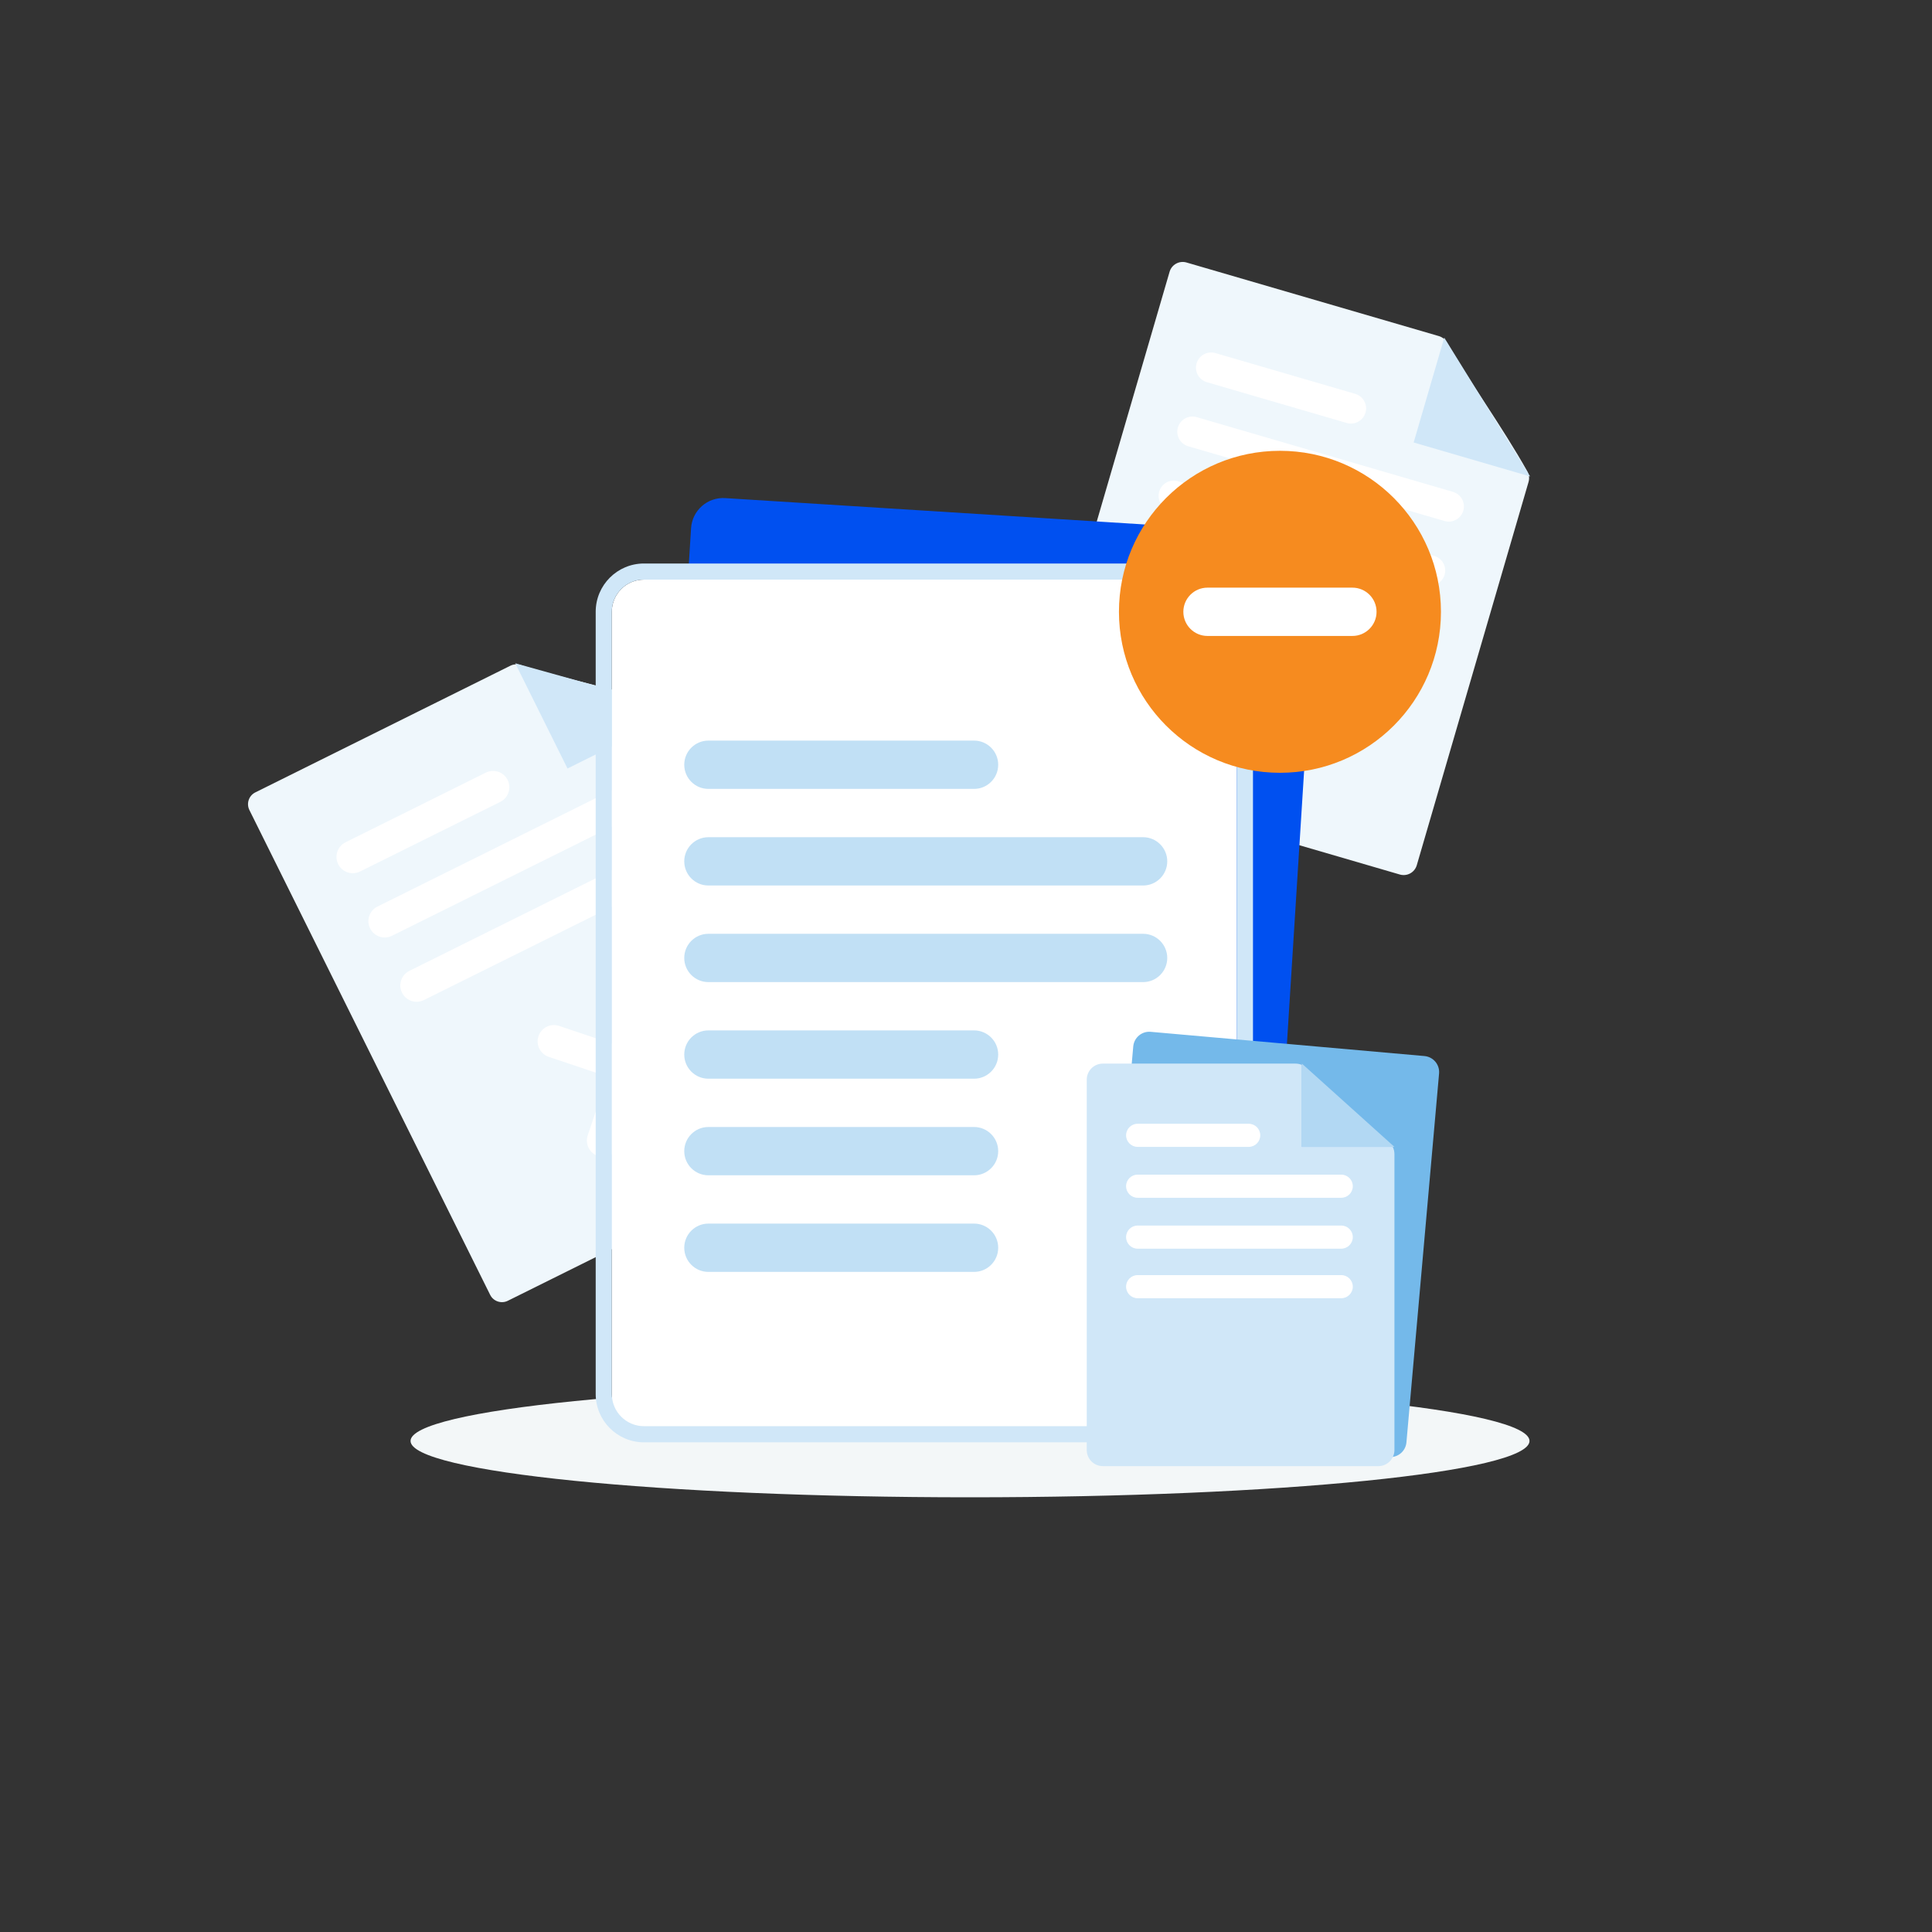 <svg width="240" height="240" viewBox="0 0 240 240" fill="none" xmlns="http://www.w3.org/2000/svg">
<rect x="0" y="0" width="240" height="240" fill="#333333" stroke="none"/>
<path d="M30.981 100.628C30.578 99.818 30.909 98.835 31.719 98.433L63.4 82.699C63.789 82.506 64.237 82.476 64.651 82.609C69.925 84.299 77.718 85.869 84.371 88.04C84.784 88.175 85.125 88.475 85.319 88.865C93.527 105.394 99.773 117.97 109.16 136.872C109.563 137.682 109.234 138.669 108.424 139.071L63.084 161.588C62.274 161.99 61.291 161.66 60.888 160.849L30.981 100.628Z" fill="#EFF7FC"/>
<path d="M70.497 95.464L64.008 82.397L85.015 88.254L70.497 95.464Z" fill="#D0E7F8"/>
<path d="M42.011 107.349C41.513 106.346 41.922 105.13 42.924 104.632L60.346 95.98C61.349 95.482 62.565 95.891 63.062 96.894C63.56 97.896 63.151 99.112 62.149 99.61L44.727 108.262C43.724 108.76 42.508 108.351 42.011 107.349Z" fill="white"/>
<path d="M83.053 123.891C83.409 122.831 82.839 121.682 81.778 121.325C80.717 120.968 79.568 121.539 79.212 122.599L76.757 129.898L69.459 127.444C68.398 127.087 67.249 127.658 66.892 128.719C66.536 129.779 67.106 130.928 68.167 131.285L75.465 133.74L73.01 141.037C72.653 142.098 73.224 143.247 74.285 143.603C75.346 143.96 76.495 143.389 76.851 142.329L79.306 135.031L86.604 137.486C87.665 137.843 88.814 137.272 89.171 136.212C89.528 135.151 88.957 134.002 87.896 133.645L80.598 131.19L83.053 123.891Z" fill="white"/>
<path d="M45.977 115.334C45.479 114.331 45.888 113.115 46.89 112.618L78.831 96.755C79.833 96.257 81.049 96.666 81.547 97.669C82.045 98.671 81.636 99.887 80.633 100.385L48.693 116.247C47.69 116.745 46.474 116.336 45.977 115.334Z" fill="white"/>
<path d="M49.941 123.319C49.444 122.317 49.853 121.101 50.855 120.603L82.796 104.74C83.798 104.243 85.014 104.652 85.512 105.654C86.01 106.656 85.6 107.872 84.598 108.37L52.658 124.232C51.655 124.73 50.439 124.321 49.941 123.319Z" fill="white"/>
<path d="M145.29 33.762C145.552 32.863 146.494 32.346 147.393 32.608L178.734 41.748C179.166 41.874 179.528 42.166 179.751 42.557C182.286 47.012 186.578 52.941 189.74 58.574C189.96 58.966 190.009 59.434 189.883 59.866C185.103 76.258 181.457 88.759 175.998 107.48C175.735 108.38 174.793 108.899 173.893 108.636L129.037 95.555C128.137 95.293 127.62 94.351 127.883 93.451L145.29 33.762Z" fill="#EFF7FC"/>
<path d="M175.611 54.968L179.409 41.945L190.081 59.188L175.611 54.968Z" fill="#D0E7F8"/>
<path d="M148.644 45.142C148.935 44.143 149.981 43.569 150.98 43.86L168.345 48.924C169.344 49.216 169.917 50.262 169.626 51.261C169.335 52.26 168.289 52.833 167.29 52.542L149.925 47.478C148.926 47.187 148.352 46.141 148.644 45.142Z" fill="white"/>
<path d="M154.748 76.178C154.247 75.266 153.102 74.931 152.19 75.432C151.277 75.932 150.943 77.078 151.444 77.99L154.887 84.268L148.609 87.712C147.697 88.212 147.363 89.357 147.863 90.269C148.363 91.182 149.509 91.516 150.421 91.016L156.699 87.572L160.142 93.849C160.642 94.762 161.787 95.096 162.7 94.595C163.612 94.095 163.946 92.95 163.446 92.037L160.003 85.76L166.281 82.318C167.193 81.817 167.527 80.672 167.027 79.76C166.526 78.847 165.381 78.513 164.468 79.014L158.191 82.456L154.748 76.178Z" fill="white"/>
<path d="M146.324 53.1C146.615 52.102 147.661 51.528 148.66 51.819L180.495 61.103C181.494 61.395 182.068 62.441 181.776 63.439C181.485 64.438 180.439 65.012 179.44 64.721L147.605 55.437C146.606 55.145 146.032 54.099 146.324 53.1Z" fill="white"/>
<path d="M144.001 61.059C144.293 60.06 145.339 59.487 146.338 59.778L178.173 69.062C179.172 69.353 179.745 70.399 179.454 71.398C179.163 72.397 178.117 72.971 177.118 72.68L145.283 63.396C144.284 63.104 143.71 62.058 144.001 61.059Z" fill="white"/>
<path d="M190 179C190 182.866 158.884 186 120.5 186C82.116 186 51 182.866 51 179C51 175.134 82.116 172 120.5 172C158.884 172 190 175.134 190 179Z" fill="#F3F7F8"/>
<path d="M85.847 65.616C85.985 63.411 87.885 61.736 90.09 61.875L159.849 66.264C162.053 66.403 163.728 68.303 163.59 70.508L157.467 167.821C157.328 170.026 155.428 171.701 153.223 171.562L83.464 167.173C81.26 167.034 79.585 165.134 79.724 162.93L85.847 65.616Z" fill="#0050F0"/>
<path d="M76 76C76 73.791 77.791 72 80 72H149.65C151.859 72 153.65 73.791 153.65 76V173.171C153.65 175.38 151.859 177.171 149.65 177.171H80C77.791 177.171 76 175.38 76 173.171V76Z" fill="white"/>
<path fill-rule="evenodd" clip-rule="evenodd" d="M80 70H149.65C152.963 70 155.65 72.686 155.65 76V173.171C155.65 176.485 152.963 179.171 149.65 179.171H80C76.686 179.171 74 176.485 74 173.171V76C74 72.686 76.686 70 80 70ZM80 72C77.791 72 76 73.791 76 76V173.171C76 175.38 77.791 177.171 80 177.171H149.65C151.859 177.171 153.65 175.38 153.65 173.171V76C153.65 73.791 151.859 72 149.65 72H80Z" fill="#D0E7F8"/>
<path d="M85 95C85 93.343 86.343 92 88 92H121C122.657 92 124 93.343 124 95C124 96.657 122.657 98 121 98H88C86.343 98 85 96.657 85 95Z" fill="#C1E0F5"/>
<path d="M85 107C85 105.343 86.343 104 88 104H142C143.657 104 145 105.343 145 107C145 108.657 143.657 110 142 110H88C86.343 110 85 108.657 85 107Z" fill="#C1E0F5"/>
<path d="M85 119C85 117.343 86.343 116 88 116H142C143.657 116 145 117.343 145 119C145 120.657 143.657 122 142 122H88C86.343 122 85 120.657 85 119Z" fill="#C1E0F5"/>
<path d="M85 131C85 129.343 86.343 128 88 128H121C122.657 128 124 129.343 124 131C124 132.657 122.657 134 121 134H88C86.343 134 85 132.657 85 131Z" fill="#C1E0F5"/>
<path d="M85 143C85 141.343 86.343 140 88 140H121C122.657 140 124 141.343 124 143C124 144.657 122.657 146 121 146H88C86.343 146 85 144.657 85 143Z" fill="#C1E0F5"/>
<path d="M85 155C85 153.343 86.343 152 88 152H121C122.657 152 124 153.343 124 155C124 156.657 122.657 158 121 158H88C86.343 158 85 156.657 85 155Z" fill="#C1E0F5"/>
<path d="M140.777 129.992C140.875 128.891 141.846 128.078 142.946 128.176L176.952 131.186C178.052 131.284 178.865 132.255 178.767 133.355L174.711 179.18C174.613 180.28 173.642 181.093 172.542 180.996L138.536 177.985C137.436 177.888 136.623 176.917 136.72 175.817L140.777 129.992Z" fill="#74B9EA"/>
<path d="M137 132.124C135.895 132.124 135 133.019 135 134.124L135 180.128C135 181.232 135.895 182.128 137 182.128H171.222C172.326 182.128 173.222 181.229 173.222 180.124L173.222 143.365C173.222 143.05 173.148 142.744 173.011 142.469H161.727V132.288C161.477 132.181 161.205 132.124 160.927 132.124L137 132.124Z" fill="#D0E7F8"/>
<path d="M161.727 142.469L161.726 132.125L173.222 142.47L161.727 142.469Z" fill="#B2D8F3"/>
<path d="M139.886 141.034C139.886 140.24 140.529 139.597 141.323 139.597H155.117C155.911 139.597 156.554 140.24 156.554 141.034C156.554 141.827 155.911 142.47 155.117 142.47H141.323C140.529 142.47 139.886 141.827 139.886 141.034Z" fill="white"/>
<path d="M139.886 147.355C139.886 146.562 140.529 145.918 141.323 145.918H166.612C167.406 145.918 168.049 146.562 168.049 147.355C168.049 148.149 167.406 148.792 166.612 148.792H141.323C140.529 148.792 139.886 148.149 139.886 147.355Z" fill="white"/>
<path d="M139.886 153.679C139.886 152.885 140.529 152.242 141.323 152.242H166.612C167.406 152.242 168.049 152.885 168.049 153.679C168.049 154.472 167.406 155.116 166.612 155.116H141.323C140.529 155.116 139.886 154.472 139.886 153.679Z" fill="white"/>
<path d="M139.886 159.835C139.886 159.041 140.529 158.398 141.323 158.398H166.612C167.406 158.398 168.049 159.041 168.049 159.835C168.049 160.628 167.406 161.272 166.612 161.272H141.323C140.529 161.272 139.886 160.628 139.886 159.835Z" fill="white"/>
<path d="M179 76C179 87.046 170.046 96 159 96C147.954 96 139 87.046 139 76C139 64.954 147.954 56 159 56C170.046 56 179 64.954 179 76Z" fill="#F68B1F"/>
<path d="M147 76C147 74.343 148.343 73 150 73H168C169.657 73 171 74.343 171 76C171 77.657 169.657 79 168 79H150C148.343 79 147 77.657 147 76Z" fill="white"/>
</svg>
